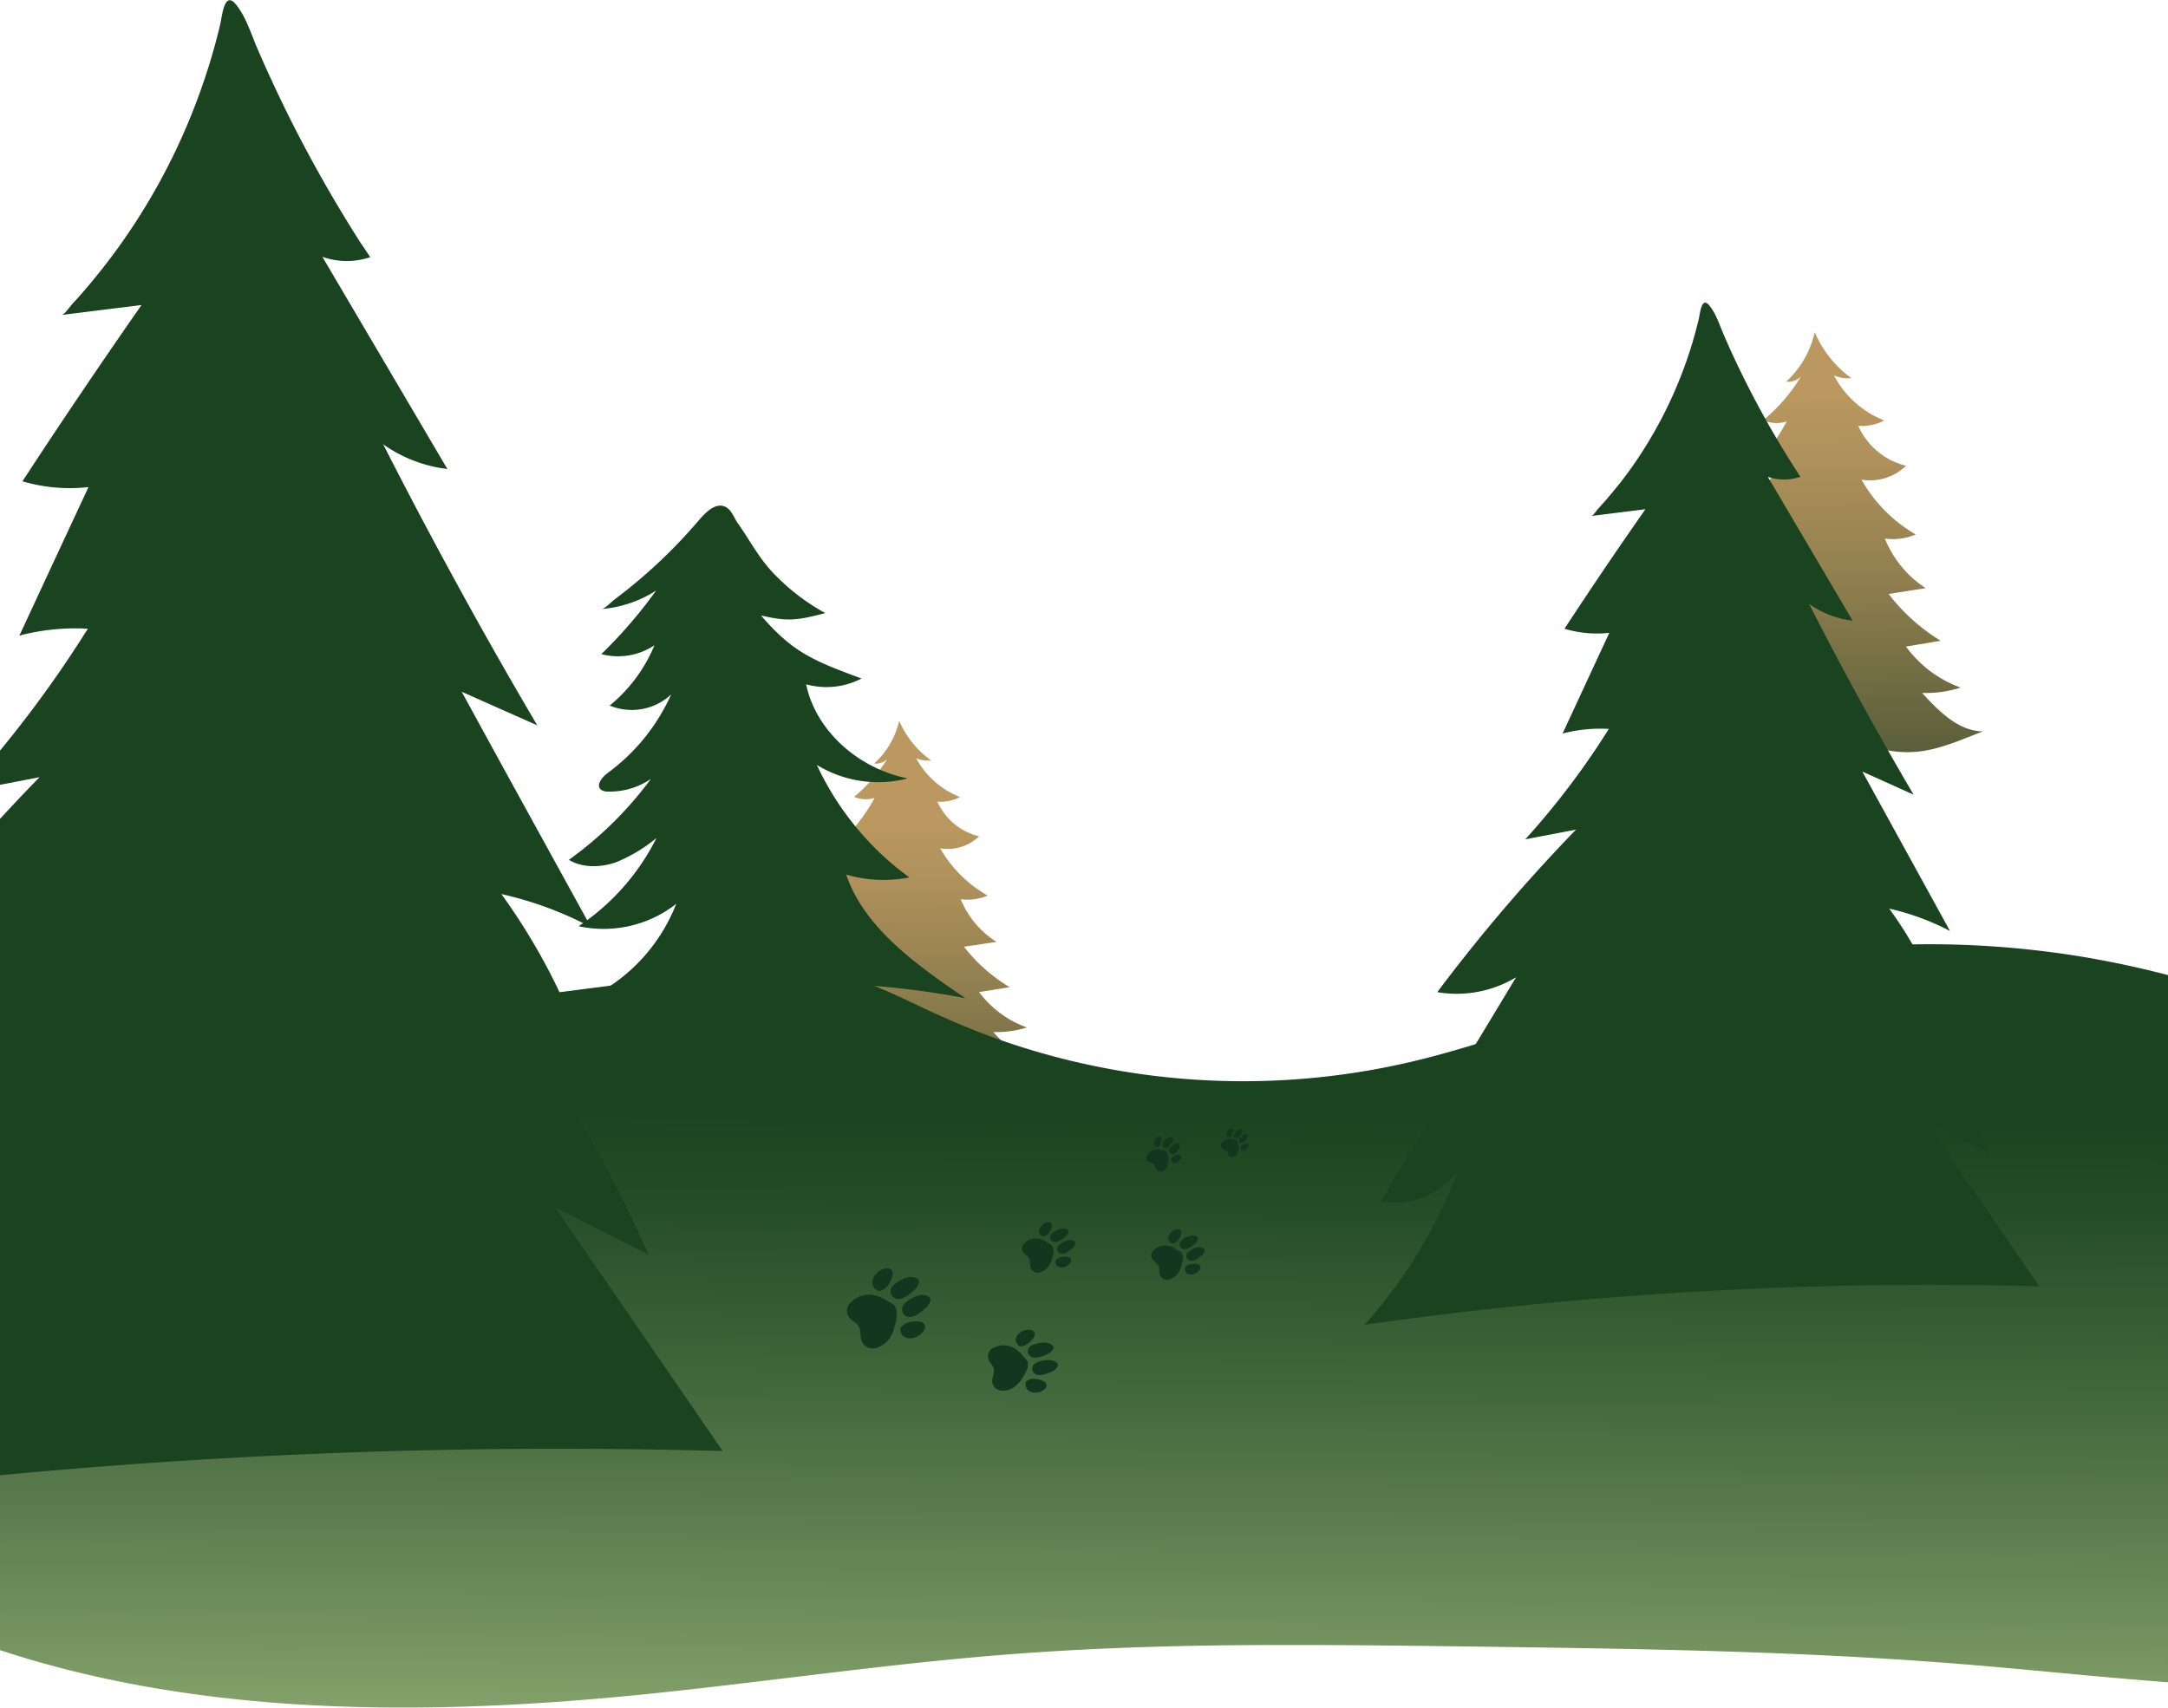 <svg id="Lager_1" data-name="Lager 1" xmlns="http://www.w3.org/2000/svg" xmlns:xlink="http://www.w3.org/1999/xlink" viewBox="0 0 375 295.43"><defs><style>.cls-1{fill:url(#Namnlös_övertoning_26);}.cls-2{fill:url(#Namnlös_övertoning_26-2);}.cls-3{fill:url(#Namnlös_övertoning_19);}.cls-4{fill:#1a431f;}.cls-5{fill:#14361f;}</style><linearGradient id="Namnlös_övertoning_26" x1="316" y1="261.61" x2="315.29" y2="160.35" gradientUnits="userSpaceOnUse"><stop offset="0.05" stop-color="#14361f"/><stop offset="0.09" stop-color="#1b3a22"/><stop offset="0.41" stop-color="#5f623c"/><stop offset="0.68" stop-color="#907f4f"/><stop offset="0.89" stop-color="#af915b"/><stop offset="1" stop-color="#ba985f"/></linearGradient><linearGradient id="Namnlös_övertoning_26-2" x1="156.75" y1="322.5" x2="157.45" y2="235.41" xlink:href="#Namnlös_övertoning_26"/><linearGradient id="Namnlös_övertoning_19" x1="186.72" y1="430.54" x2="187.79" y2="283.87" gradientUnits="userSpaceOnUse"><stop offset="0.07" stop-color="#aec689"/><stop offset="0.36" stop-color="#759460"/><stop offset="0.66" stop-color="#44683d"/><stop offset="0.88" stop-color="#254d27"/><stop offset="1" stop-color="#1a431f"/></linearGradient></defs><path class="cls-1" d="M326.83,222.38c-9.37-1.56-19-3.12-28.29-1.35a21.38,21.38,0,0,1-3.73.55c-2.14,0-4.36-.7-6.39,0a41.41,41.41,0,0,0,8-6.52,13.85,13.85,0,0,1-6,0,64.73,64.73,0,0,0,10.26-11.88l-6.49-.43a46.29,46.29,0,0,0,7.44-8.3l-5.13,0a25.07,25.07,0,0,0,7.62-9.46,15.2,15.2,0,0,1-5.48-.69,38.16,38.16,0,0,0,8.07-9.71,12.5,12.5,0,0,1-5.36.58,34.56,34.56,0,0,0,7.69-9.74,5.77,5.77,0,0,1-4.05-.21,30.46,30.46,0,0,0,6.54-7.58,3.18,3.18,0,0,1-2.58.9,16.43,16.43,0,0,0,4.94-8.56,19.29,19.29,0,0,0,6.33,7.95,6,6,0,0,1-3-.47,16.91,16.91,0,0,0,8.69,7.8,8.3,8.3,0,0,1-4.48.93,12.2,12.2,0,0,0,8.25,6.9,8.88,8.88,0,0,1-7.7,2.4,25.5,25.5,0,0,0,9.38,9.49,10.35,10.35,0,0,1-5.33.72,18.47,18.47,0,0,0,7.07,8.57l-6.42,1a33,33,0,0,0,9,8.1l-6,1a20.24,20.24,0,0,0,9.45,7.1,19.55,19.55,0,0,1-6.66.92c2.9,3.19,6.29,6.61,10.52,6.66C337.23,221.26,332.92,223.39,326.83,222.38Z" transform="translate(0 -92.51)"/><path class="cls-2" d="M166.84,279.67c-8.2-1.34-16.59-2.69-24.76-1.16a19.11,19.11,0,0,1-3.27.48c-1.87,0-3.81-.61-5.59,0a36.41,36.41,0,0,0,7-5.62,12.28,12.28,0,0,1-5.26,0,56.26,56.26,0,0,0,9-10.25l-5.68-.37a40.25,40.25,0,0,0,6.51-7.16l-4.49,0a21.62,21.62,0,0,0,6.67-8.16,13.63,13.63,0,0,1-4.79-.59,33.11,33.11,0,0,0,7.06-8.39,11,11,0,0,1-4.69.51,30,30,0,0,0,6.73-8.41,5.11,5.11,0,0,1-3.55-.18,26.55,26.55,0,0,0,5.73-6.54,2.75,2.75,0,0,1-2.26.77,14.1,14.1,0,0,0,4.33-7.38,16.66,16.66,0,0,0,5.53,6.86,5.28,5.28,0,0,1-2.6-.4,14.76,14.76,0,0,0,7.61,6.73,7.35,7.35,0,0,1-3.93.79,10.63,10.63,0,0,0,7.23,6,7.9,7.9,0,0,1-6.75,2.08,22.17,22.17,0,0,0,8.22,8.18,9.21,9.21,0,0,1-4.67.63,16,16,0,0,0,6.19,7.38l-5.62.83a28.67,28.67,0,0,0,7.9,7l-5.28.85a17.73,17.73,0,0,0,8.27,6.12,17.45,17.45,0,0,1-5.83.79c2.54,2.75,5.5,5.7,9.21,5.75C176,278.71,172.18,280.55,166.84,279.67Z" transform="translate(0 -92.51)"/><path class="cls-3" d="M375,261.21V383.56c-12.09-.91-24.15-2.22-36.23-3.19-28.12-2.25-56.36-2.62-84.57-3-10.79-.14-21.6-.28-32.39-.26-15.83,0-31.65.4-47.43,1.63-7.49.58-14.95,1.35-22.41,2.2-13.49,1.54-27,3.33-40.49,4.7C74.2,389.41,35.22,389.59,0,378V263.07c6.16.38,12.3,1,18.43,1.73,4.2.47,8.39,1,12.59,1.4l2.64.27c3.71.36,7.42.67,11.15.88,1.08.06,2.16.11,3.25.15q4.14.15,8.26.1h0q4,0,8-.24,4.95-.24,9.89-.68c7.52-.64,15-1.55,22.53-2.5l8.83-1.14h0c7.05-.89,14.08-1.76,21.14-2.4a93.82,93.82,0,0,1,9.91-.5c1.36,0,2.72.09,4.07.24a32.25,32.25,0,0,1,3.78.58,42.55,42.55,0,0,1,6.8,2.13c3.73,1.49,7.34,3.35,11,5s7.21,3.11,10.91,4.4a127.22,127.22,0,0,0,67.16,4.54c5-1,9.94-2.36,14.83-3.85,12.09-3.68,23.94-8.29,36.14-11.62.88-.26,1.77-.49,2.66-.72,2.47-.63,5-1.21,7.46-1.72h0a159.6,159.6,0,0,1,29.32-3.22,162.46,162.46,0,0,1,24.74,1.44c2.81.37,5.61.83,8.39,1.36Q369.51,259.77,375,261.21Z" transform="translate(0 -92.51)"/><path class="cls-4" d="M142.75,198.58c-5.19,1.36-6.62,1.42-11.11.42,5.52,6.41,9,7.79,17.37,10.9a13.11,13.11,0,0,1-9.57,1c1.6,7.84,8.82,14.54,17.56,16.28a20.31,20.31,0,0,1-15.71-2.33,50.35,50.35,0,0,0,16,19.46,22.88,22.88,0,0,1-10.91-.49c3.06,9.16,12.07,15.58,20.6,21.39a145.12,145.12,0,0,0-45.14-1.49c-5.84.73-11.93,1.8-17.54.16a30.36,30.36,0,0,0,12.67-15,20.34,20.34,0,0,1-16.89,3.87,39.61,39.61,0,0,0,13.47-15.26,26.71,26.71,0,0,1-7,4.2c-2.63.93-5.81,1-8.15-.42a63.89,63.89,0,0,0,14.19-14,12.64,12.64,0,0,1-7.35,2.19,2.14,2.14,0,0,1-1.23-.28c-1-.74.06-2.16,1.08-2.92a34.15,34.15,0,0,0,11-13.6,10,10,0,0,1-10.63,1.92,26.66,26.66,0,0,0,7.74-10.43,11.39,11.39,0,0,1-9.19,1.53,81.29,81.29,0,0,0,9.48-11,20.48,20.48,0,0,1-9.47,3.2c.56,0,1.74-1.25,2.19-1.58l2.26-1.75c1.48-1.19,2.93-2.42,4.33-3.69a90.35,90.35,0,0,0,7.79-8c.88-1,2.54-3.1,4.29-2.85,1.54.22,2,2,2.76,3.06,2,2.81,3.49,5.75,5.9,8.35A36.84,36.84,0,0,0,142.75,198.58Z" transform="translate(0 -92.51)"/><path class="cls-4" d="M125,343.55q-8.27-.23-16.53-.32-37.26-.44-74.48,1.86-5.88.35-11.76.79-9.76.71-19.53,1.61l-2.7.25V234.19c.23-.26.47-.51.71-.77q3-3.25,6.13-6.45L0,228.29v-5.92a200.28,200.28,0,0,0,14.69-20.29c.18-.26.34-.52.51-.79a37.62,37.62,0,0,0-7.65.33,35.13,35.13,0,0,0-4.2.86c.13-.28.26-.57.4-.85q5.77-12.44,11.56-24.85a29.07,29.07,0,0,1-11.43-1q10.08-15.42,20.6-30.5L10.68,147c.48-.06,1.56-1.64,1.91-2q.95-1,1.86-2.07,1.88-2.18,3.65-4.45a107.13,107.13,0,0,0,6.64-9.56,108.56,108.56,0,0,0,5.58-10.22,109.34,109.34,0,0,0,4.47-10.79c.26-.74.52-1.48.76-2.22q1.47-4.43,2.55-9c.3-1.27.68-5.8,2.63-3.5,1.71,2,2.64,5,3.67,7.43,1.58,3.7,3.28,7.35,5.06,11a238.37,238.37,0,0,0,12.82,22.76L64.05,137a12.67,12.67,0,0,1-8.29-.06l21.62,36.71a24.16,24.16,0,0,1-11.1-4.27q5.48,10.77,11.25,21.39Q85,204.55,92.93,218l-13.07-5.81L86.32,224l7.74,14.08,7.52,13.67h0l.63,1.15c-.43-.23-.87-.45-1.31-.66a61.82,61.82,0,0,0-14.18-5.05q2.5,3.44,4.71,7.08a104.17,104.17,0,0,1,5.36,9.93q1.41,3,2.62,6A34.15,34.15,0,0,1,88,266.9a259.87,259.87,0,0,1,24.19,42.66L96,301.37l17.92,26.07Z" transform="translate(0 -92.51)"/><path class="cls-4" d="M311.41,175a8.62,8.62,0,0,1-5.63,0l14.67,24.89a16.26,16.26,0,0,1-7.53-2.9q8.54,16.78,18.07,33L322.13,226l15.16,27.58a42.86,42.86,0,0,0-10.51-3.87,71.79,71.79,0,0,1,8.6,15.6,23.38,23.38,0,0,1-7.77-2.22A175.15,175.15,0,0,1,344,292l-10.93-5.55,19.66,28.6A696.09,696.09,0,0,0,236,321.71a83.43,83.43,0,0,0,16.16-26.59,13.76,13.76,0,0,1-13.34,5.25l23.42-38.78a19.94,19.94,0,0,1-13.63,2.57,290.59,290.59,0,0,1,24-28.12l-8.78,1.68a135.65,135.65,0,0,0,14.45-19.1,25.62,25.62,0,0,0-8,.8L278.36,202a19.72,19.72,0,0,1-7.75-.71q6.83-10.44,14-20.68l-9.36,1.17c.32,0,1-1.11,1.29-1.37q.64-.71,1.26-1.41c.86-1,1.68-2,2.48-3a70.6,70.6,0,0,0,4.5-6.48,74.33,74.33,0,0,0,9.06-21.83c.21-.86.46-3.94,1.78-2.38,1.17,1.37,1.79,3.4,2.49,5,1.07,2.51,2.23,5,3.43,7.42a162.17,162.17,0,0,0,8.7,15.44Z" transform="translate(0 -92.51)"/><path class="cls-5" d="M175.33,325.71a4.78,4.78,0,0,1,1.48,1.24c.27.37.81.77.94,1.18.29.94-.43,2.07-1.08,3.05a4.83,4.83,0,0,1-1.25,1.31,3.52,3.52,0,0,1-1.94.62,1.73,1.73,0,0,1-1.85-1.55c-.06-.8.49-1.65.22-2.41-.18-.49-.65-.85-.83-1.34a1.64,1.64,0,0,1,.85-2.14A3.7,3.7,0,0,1,175.33,325.71Z" transform="translate(0 -92.51)"/><path class="cls-5" d="M176.41,325.42a2,2,0,0,0,1.17-.3,3.93,3.93,0,0,0,.92-.8,2.22,2.22,0,0,0,.42-.64.82.82,0,0,0,0-.7,1,1,0,0,0-.85-.41,2.47,2.47,0,0,0-1.7.53,1.86,1.86,0,0,0-.67,1,1.11,1.11,0,0,0,.15.8c.07.11.16.19.23.29A.43.43,0,0,0,176.41,325.42Z" transform="translate(0 -92.51)"/><path class="cls-5" d="M180.85,324.81a4.39,4.39,0,0,0-1.68.2,2.44,2.44,0,0,0-1,.46,1.19,1.19,0,0,0-.39,1,1.16,1.16,0,0,0,.71.84,2.13,2.13,0,0,0,1.25,0,7.23,7.23,0,0,0,1.28-.46,2.06,2.06,0,0,0,1.13-.93.47.47,0,0,0,0-.52,2,2,0,0,0-.53-.42A2.12,2.12,0,0,0,180.85,324.81Z" transform="translate(0 -92.51)"/><path class="cls-5" d="M177.62,331.43a1.93,1.93,0,0,1,1.15-.37,4.07,4.07,0,0,1,1.2.19,2.35,2.35,0,0,1,.7.32.82.82,0,0,1,.36.6,1,1,0,0,1-.5.8,2.49,2.49,0,0,1-1.72.45,1.8,1.8,0,0,1-1.11-.51,1.14,1.14,0,0,1-.3-.76c0-.12,0-.24,0-.36A.42.42,0,0,1,177.62,331.43Z" transform="translate(0 -92.51)"/><path class="cls-5" d="M181.63,327.81a4.43,4.43,0,0,0-1.69.19,2.41,2.41,0,0,0-1,.47,1.17,1.17,0,0,0-.39,1,1.15,1.15,0,0,0,.71.85,2.13,2.13,0,0,0,1.25,0,6.52,6.52,0,0,0,1.28-.46,2.06,2.06,0,0,0,1.12-.92.48.48,0,0,0,0-.53,1.84,1.84,0,0,0-.54-.41A2.06,2.06,0,0,0,181.63,327.81Z" transform="translate(0 -92.51)"/><path class="cls-5" d="M179.77,306.84a3.75,3.75,0,0,1,1.34.61c.27.21.75.39.93.67.4.63.11,1.6-.17,2.45a3.64,3.64,0,0,1-.64,1.21,2.64,2.64,0,0,1-1.29.85,1.32,1.32,0,0,1-1.67-.76c-.21-.56,0-1.3-.33-1.8-.23-.32-.65-.49-.88-.81a1.23,1.23,0,0,1,.18-1.73A2.8,2.8,0,0,1,179.77,306.84Z" transform="translate(0 -92.51)"/><path class="cls-5" d="M180.5,306.41a1.53,1.53,0,0,0,.8-.45,3.05,3.05,0,0,0,.5-.78,1.87,1.87,0,0,0,.18-.55.61.61,0,0,0-.15-.51.79.79,0,0,0-.71-.13,1.92,1.92,0,0,0-1.13.74,1.38,1.38,0,0,0-.28.88.84.84,0,0,0,.28.56l.22.16A.3.3,0,0,0,180.5,306.41Z" transform="translate(0 -92.51)"/><path class="cls-5" d="M183.62,305.06a3.17,3.17,0,0,0-1.19.49,1.83,1.83,0,0,0-.63.54.9.9,0,0,0-.06.84.85.85,0,0,0,.69.47,1.59,1.59,0,0,0,.91-.25,5.57,5.57,0,0,0,.84-.6,1.53,1.53,0,0,0,.63-.91.35.35,0,0,0-.13-.37,1.31,1.31,0,0,0-.47-.2A1.67,1.67,0,0,0,183.62,305.06Z" transform="translate(0 -92.51)"/><path class="cls-5" d="M182.62,310.55a1.48,1.48,0,0,1,.76-.5,2.61,2.61,0,0,1,.92-.11,1.84,1.84,0,0,1,.57.09.61.61,0,0,1,.39.36.79.79,0,0,1-.2.69,1.85,1.85,0,0,1-1.17.68,1.4,1.4,0,0,1-.91-.14.85.85,0,0,1-.37-.5c0-.09,0-.18-.05-.27A.33.33,0,0,1,182.62,310.55Z" transform="translate(0 -92.51)"/><path class="cls-5" d="M184.8,307.08a3.53,3.53,0,0,0-1.19.49,1.84,1.84,0,0,0-.62.55.87.87,0,0,0-.07.84.85.85,0,0,0,.69.47,1.67,1.67,0,0,0,.91-.25,5.57,5.57,0,0,0,.84-.6,1.59,1.59,0,0,0,.63-.91.36.36,0,0,0-.12-.38,1.62,1.62,0,0,0-1.07-.21Z" transform="translate(0 -92.51)"/><path class="cls-5" d="M151.11,316.58a5.49,5.49,0,0,1,2.13.86c.45.31,1.21.55,1.51,1,.68.95.29,2.5-.09,3.85a5.64,5.64,0,0,1-.92,1.94,4.2,4.2,0,0,1-2,1.43,2.07,2.07,0,0,1-2.67-1.07c-.37-.87-.07-2.05-.66-2.8-.38-.49-1-.72-1.43-1.21a1.94,1.94,0,0,1,.17-2.73A4.37,4.37,0,0,1,151.11,316.58Z" transform="translate(0 -92.51)"/><path class="cls-5" d="M152.22,315.85a2.31,2.31,0,0,0,1.22-.77,4.5,4.5,0,0,0,.73-1.25,2.84,2.84,0,0,0,.25-.88,1,1,0,0,0-.28-.79A1.22,1.22,0,0,0,153,312a3,3,0,0,0-1.73,1.23,2.15,2.15,0,0,0-.37,1.41,1.26,1.26,0,0,0,.47.85c.11.09.25.15.36.24A.5.5,0,0,0,152.22,315.85Z" transform="translate(0 -92.51)"/><path class="cls-5" d="M157,313.51a5.1,5.1,0,0,0-1.83.85,2.9,2.9,0,0,0-.95.89,1.43,1.43,0,0,0,0,1.33,1.34,1.34,0,0,0,1.11.68,2.49,2.49,0,0,0,1.42-.45,8.88,8.88,0,0,0,1.27-1,2.45,2.45,0,0,0,.93-1.47.57.57,0,0,0-.22-.58,2.23,2.23,0,0,0-.76-.27A2.43,2.43,0,0,0,157,313.51Z" transform="translate(0 -92.51)"/><path class="cls-5" d="M155.83,322.2a2.31,2.31,0,0,1,1.16-.85,4.41,4.41,0,0,1,1.43-.23,2.5,2.5,0,0,1,.91.1,1,1,0,0,1,.64.54,1.22,1.22,0,0,1-.27,1.09,2.91,2.91,0,0,1-1.78,1.15,2.11,2.11,0,0,1-1.45-.16,1.29,1.29,0,0,1-.61-.75c-.05-.14-.05-.28-.1-.42A.53.53,0,0,1,155.83,322.2Z" transform="translate(0 -92.51)"/><path class="cls-5" d="M159,316.6a5.28,5.28,0,0,0-1.83.86,2.86,2.86,0,0,0-.94.89,1.38,1.38,0,0,0-.05,1.32,1.33,1.33,0,0,0,1.12.69,2.53,2.53,0,0,0,1.41-.45,8.88,8.88,0,0,0,1.28-1,2.49,2.49,0,0,0,.93-1.46.58.58,0,0,0-.23-.59,2.14,2.14,0,0,0-.76-.26A2.43,2.43,0,0,0,159,316.6Z" transform="translate(0 -92.51)"/><path class="cls-5" d="M202.14,308.07a3.33,3.33,0,0,1,1.33.61c.28.21.76.38.94.66.4.63.11,1.6-.17,2.45a3.46,3.46,0,0,1-.64,1.21,2.69,2.69,0,0,1-1.29.85,1.32,1.32,0,0,1-1.67-.75c-.21-.57,0-1.31-.34-1.8-.22-.32-.64-.49-.88-.81a1.26,1.26,0,0,1,.19-1.74A2.82,2.82,0,0,1,202.14,308.07Z" transform="translate(0 -92.51)"/><path class="cls-5" d="M202.87,307.64a1.42,1.42,0,0,0,.79-.46,3,3,0,0,0,.51-.77,1.93,1.93,0,0,0,.18-.56.62.62,0,0,0-.16-.51.77.77,0,0,0-.7-.12,1.9,1.9,0,0,0-1.13.73,1.37,1.37,0,0,0-.28.89.88.88,0,0,0,.27.55,2,2,0,0,1,.23.17A.33.33,0,0,0,202.87,307.64Z" transform="translate(0 -92.51)"/><path class="cls-5" d="M206,306.28a3.53,3.53,0,0,0-1.19.49,2,2,0,0,0-.63.54.89.89,0,0,0-.06.85.86.86,0,0,0,.69.46,1.52,1.52,0,0,0,.91-.25,4.44,4.44,0,0,0,.84-.6,1.53,1.53,0,0,0,.63-.9.36.36,0,0,0-.13-.38,1.29,1.29,0,0,0-.47-.19A1.67,1.67,0,0,0,206,306.28Z" transform="translate(0 -92.51)"/><path class="cls-5" d="M205,311.78a1.4,1.4,0,0,1,.76-.51,2.86,2.86,0,0,1,.92-.1,1.83,1.83,0,0,1,.57.08.65.65,0,0,1,.39.37.81.81,0,0,1-.2.69,2,2,0,0,1-1.17.68,1.34,1.34,0,0,1-.91-.15.79.79,0,0,1-.37-.49,2.74,2.74,0,0,1,0-.28A.29.29,0,0,1,205,311.78Z" transform="translate(0 -92.51)"/><path class="cls-5" d="M207.17,308.31a3.17,3.17,0,0,0-1.19.49,1.83,1.83,0,0,0-.63.54.9.9,0,0,0-.06.84.85.85,0,0,0,.69.47,1.59,1.59,0,0,0,.91-.25,5.57,5.57,0,0,0,.84-.6,1.53,1.53,0,0,0,.63-.9.36.36,0,0,0-.13-.38,1.14,1.14,0,0,0-.47-.19A1.46,1.46,0,0,0,207.17,308.31Z" transform="translate(0 -92.51)"/><path class="cls-5" d="M199.91,291.36a2.46,2.46,0,0,1,1,.1,2.61,2.61,0,0,1,.75.22c.39.32.42,1,.43,1.61a2.57,2.57,0,0,1-.15.92,1.84,1.84,0,0,1-.64.82.9.9,0,0,1-1.24-.11c-.26-.32-.27-.85-.61-1.09s-.52-.17-.74-.32a.84.84,0,0,1-.26-1.16A1.9,1.9,0,0,1,199.91,291.36Z" transform="translate(0 -92.51)"/><path class="cls-5" d="M200.29,290.92a1,1,0,0,0,.41-.46,1.82,1.82,0,0,0,.15-.61,1.27,1.27,0,0,0,0-.39.44.44,0,0,0-.21-.3.53.53,0,0,0-.48.08,1.27,1.27,0,0,0-.56.72,1,1,0,0,0,0,.63.57.57,0,0,0,.3.29l.18.06A.23.23,0,0,0,200.29,290.92Z" transform="translate(0 -92.51)"/><path class="cls-5" d="M202,289.37a2.28,2.28,0,0,0-.66.58,1.17,1.17,0,0,0-.28.48.62.62,0,0,0,.14.56.64.64,0,0,0,.55.15,1.17,1.17,0,0,0,.53-.36,3.73,3.73,0,0,0,.41-.57,1.06,1.06,0,0,0,.2-.72c0-.11-.06-.19-.16-.22a1,1,0,0,0-.35,0A1.29,1.29,0,0,0,202,289.37Z" transform="translate(0 -92.51)"/><path class="cls-5" d="M202.55,293.12a1,1,0,0,1,.38-.5,2,2,0,0,1,.56-.26,1.07,1.07,0,0,1,.39-.07.4.4,0,0,1,.33.15.5.5,0,0,1,0,.48,1.25,1.25,0,0,1-.59.69.92.92,0,0,1-.62.11.57.57,0,0,1-.35-.23c0-.06,0-.12-.09-.17A.23.23,0,0,1,202.55,293.12Z" transform="translate(0 -92.51)"/><path class="cls-5" d="M203.19,290.41a2.12,2.12,0,0,0-.65.58,1.19,1.19,0,0,0-.29.48.65.65,0,0,0,.14.56.61.61,0,0,0,.55.15,1.12,1.12,0,0,0,.53-.36,3.73,3.73,0,0,0,.41-.57,1.06,1.06,0,0,0,.2-.72.25.25,0,0,0-.16-.22,1,1,0,0,0-.35,0A1.29,1.29,0,0,0,203.19,290.41Z" transform="translate(0 -92.51)"/><path class="cls-5" d="M212.47,289.59a1.92,1.92,0,0,1,.8.08c.18.06.46.06.6.18.32.25.34.81.35,1.3a2,2,0,0,1-.12.74,1.48,1.48,0,0,1-.52.67.72.72,0,0,1-1-.1c-.21-.25-.22-.68-.49-.87s-.43-.14-.6-.27a.67.67,0,0,1-.21-.93A1.53,1.53,0,0,1,212.47,289.59Z" transform="translate(0 -92.51)"/><path class="cls-5" d="M212.77,289.23a.75.75,0,0,0,.33-.37,1.78,1.78,0,0,0,.13-.49,1.13,1.13,0,0,0,0-.32.33.33,0,0,0-.17-.24.43.43,0,0,0-.39.06,1,1,0,0,0-.45.58.69.69,0,0,0,0,.51.43.43,0,0,0,.24.24l.14,0A.15.15,0,0,0,212.77,289.23Z" transform="translate(0 -92.51)"/><path class="cls-5" d="M214.15,288a1.8,1.8,0,0,0-.53.46,1,1,0,0,0-.23.4.46.46,0,0,0,.11.44.47.47,0,0,0,.44.13.81.81,0,0,0,.43-.3,2.15,2.15,0,0,0,.33-.46.83.83,0,0,0,.17-.58c0-.08-.05-.15-.13-.17a.67.67,0,0,0-.28,0A.87.87,0,0,0,214.15,288Z" transform="translate(0 -92.51)"/><path class="cls-5" d="M214.6,291a.81.81,0,0,1,.31-.4,1.57,1.57,0,0,1,.45-.22.89.89,0,0,1,.32-.05.31.31,0,0,1,.26.12.41.41,0,0,1,0,.39,1.05,1.05,0,0,1-.48.56.81.81,0,0,1-.5.09.47.47,0,0,1-.28-.19c0-.05,0-.1-.08-.14A.18.18,0,0,1,214.6,291Z" transform="translate(0 -92.51)"/><path class="cls-5" d="M215.12,288.82a1.7,1.7,0,0,0-.53.47,1,1,0,0,0-.23.39.49.49,0,0,0,.12.45.46.46,0,0,0,.44.12.94.94,0,0,0,.43-.29,3.83,3.83,0,0,0,.33-.46.9.9,0,0,0,.16-.59.18.18,0,0,0-.13-.17.88.88,0,0,0-.28,0A.85.85,0,0,0,215.12,288.82Z" transform="translate(0 -92.51)"/></svg>